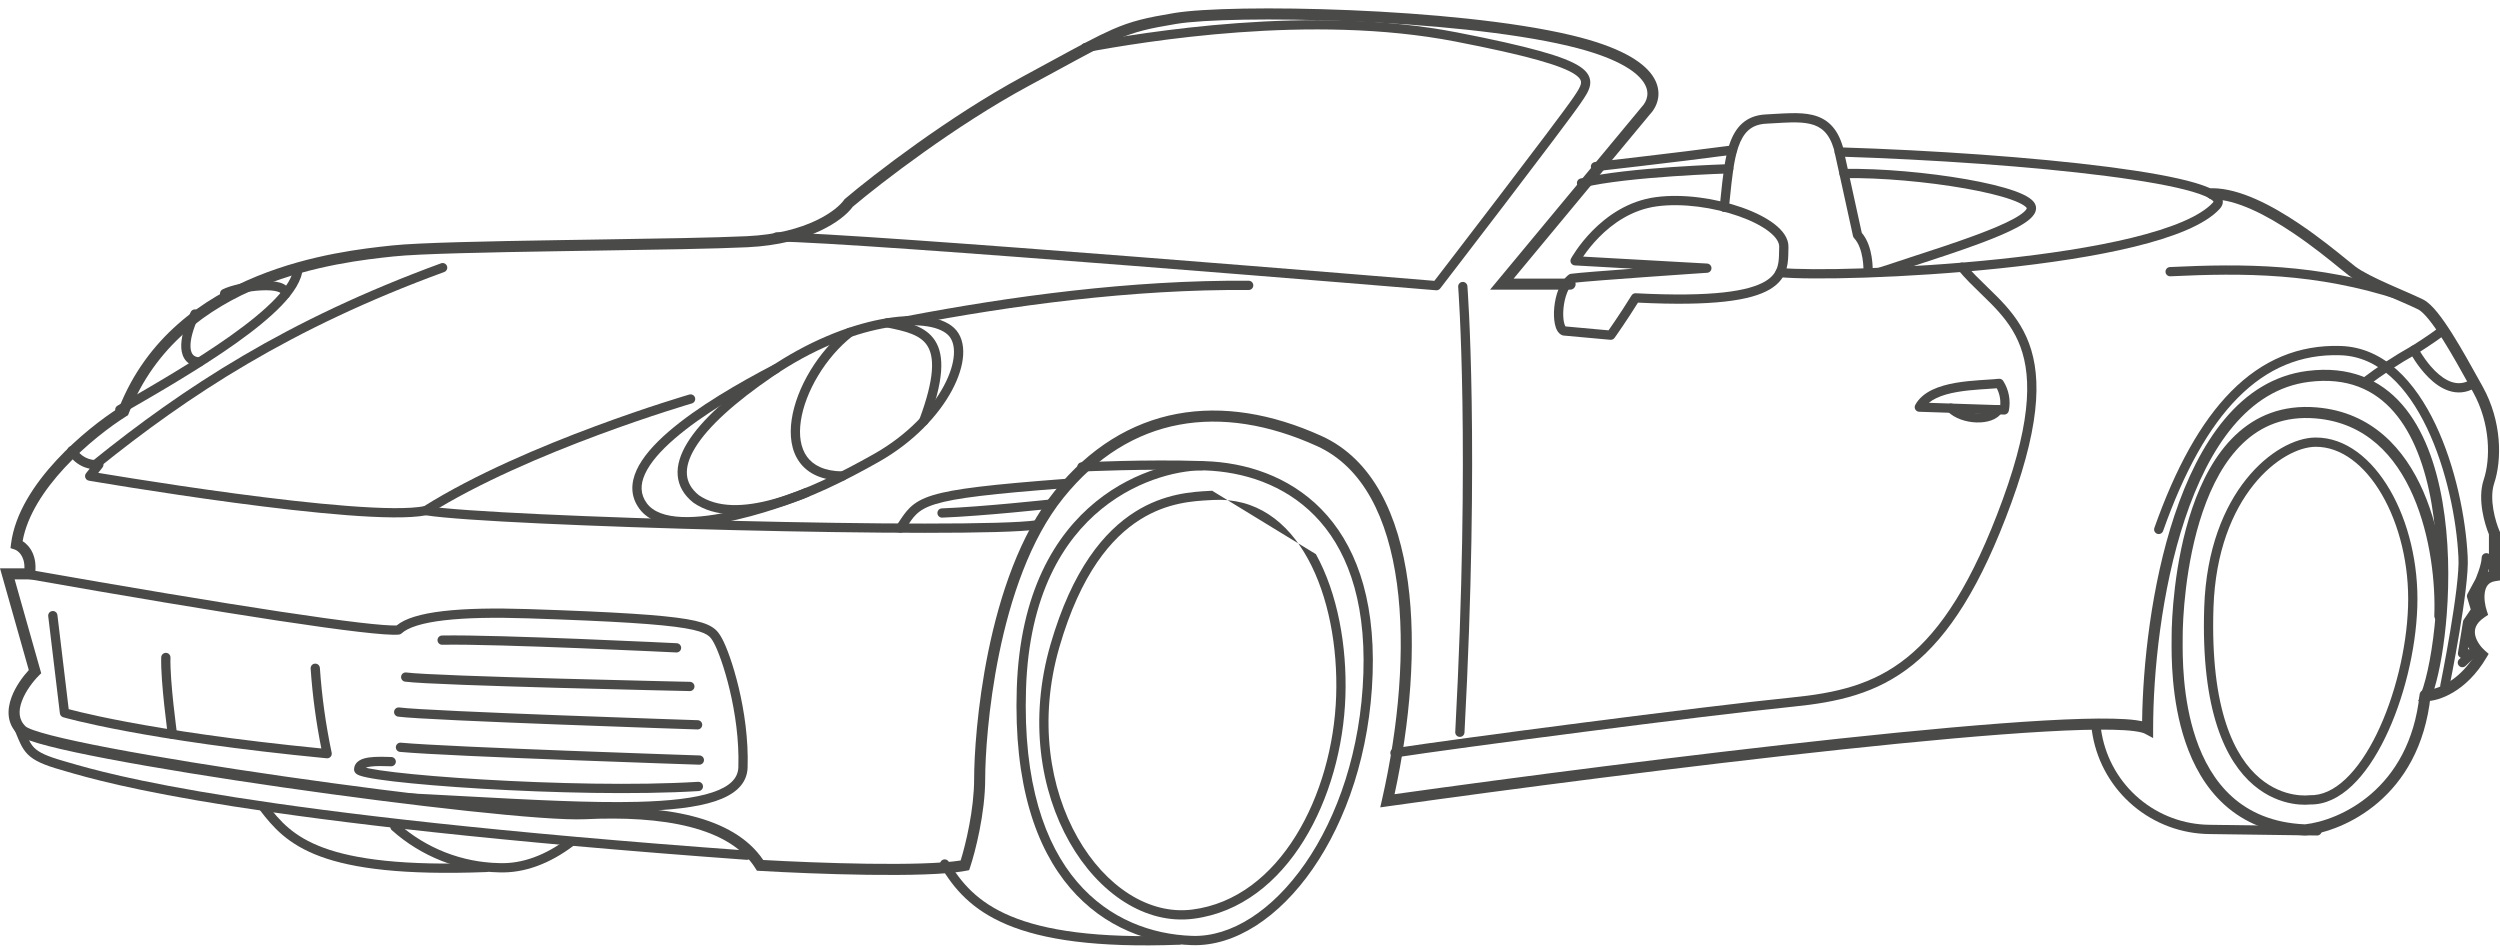 <svg width="187" height="71" viewBox="0 0 187 71" fill="none" xmlns="http://www.w3.org/2000/svg">
<path fill-rule="evenodd" clip-rule="evenodd" d="M130.056 16.17C128.199 15.517 125.853 15.175 123.934 15.434C122.053 15.688 120.601 16.736 119.61 17.743C119.115 18.244 118.741 18.73 118.49 19.09C118.465 19.126 118.441 19.161 118.419 19.194L127.691 19.713C127.874 19.723 128.017 19.874 128.018 20.057C128.019 20.24 127.878 20.392 127.695 20.405L127.672 20.059C127.695 20.405 127.695 20.405 127.695 20.405L127.315 20.43C127.072 20.447 126.723 20.47 126.3 20.499C125.455 20.557 124.315 20.636 123.133 20.721C120.865 20.883 118.466 21.064 117.694 21.155C117.511 21.317 117.35 21.568 117.222 21.887C117.08 22.24 116.989 22.65 116.95 23.047C116.911 23.446 116.925 23.815 116.981 24.087C117.009 24.223 117.045 24.321 117.079 24.382C117.088 24.397 117.095 24.409 117.101 24.417L120.319 24.709C120.332 24.69 120.346 24.67 120.361 24.649C120.461 24.506 120.604 24.299 120.776 24.046C121.12 23.539 121.579 22.846 122.039 22.099C122.105 21.991 122.225 21.928 122.352 21.935C125.244 22.084 127.364 22.044 128.918 21.873C130.476 21.701 131.439 21.399 132.035 21.046C132.614 20.703 132.855 20.307 132.968 19.897C133.064 19.547 133.07 19.19 133.076 18.794C133.078 18.688 133.08 18.579 133.084 18.466C133.094 18.144 132.867 17.746 132.311 17.314C131.769 16.893 130.984 16.496 130.056 16.17ZM120.487 25.072L120.769 25.273C120.697 25.373 120.578 25.428 120.456 25.417L116.953 25.099C116.923 25.096 116.893 25.09 116.864 25.079C116.676 25.009 116.553 24.86 116.474 24.72C116.394 24.576 116.339 24.404 116.303 24.227C116.229 23.87 116.216 23.428 116.26 22.98C116.305 22.529 116.408 22.054 116.579 21.629C116.748 21.208 116.995 20.808 117.345 20.546C117.393 20.511 117.448 20.488 117.507 20.48C118.093 20.402 120.091 20.247 122.151 20.097L117.796 19.853C117.677 19.846 117.571 19.779 117.513 19.676C117.455 19.572 117.454 19.446 117.511 19.342L117.815 19.507C117.511 19.342 117.511 19.342 117.511 19.342L117.511 19.341L117.512 19.34L117.513 19.337L117.519 19.327C117.524 19.319 117.53 19.306 117.539 19.291C117.557 19.26 117.583 19.215 117.617 19.159C117.686 19.046 117.788 18.887 117.922 18.694C118.189 18.31 118.589 17.792 119.116 17.256C120.168 16.189 121.753 15.029 123.841 14.747C125.891 14.471 128.348 14.835 130.286 15.516C131.255 15.857 132.115 16.284 132.736 16.767C133.343 17.238 133.797 17.824 133.776 18.489C133.773 18.576 133.772 18.668 133.77 18.763C133.764 19.168 133.758 19.637 133.636 20.08C133.476 20.662 133.124 21.206 132.388 21.642C131.669 22.068 130.595 22.384 128.994 22.561C127.427 22.734 125.329 22.775 122.52 22.637C122.09 23.328 121.67 23.962 121.349 24.435C121.175 24.691 121.031 24.9 120.929 25.046C120.878 25.118 120.839 25.175 120.811 25.213C120.798 25.233 120.787 25.247 120.78 25.258L120.772 25.269L120.769 25.273C120.769 25.273 120.769 25.273 120.487 25.072Z" fill="#4A4A49"/>
<path fill-rule="evenodd" clip-rule="evenodd" d="M132.792 9.213C132.574 9.226 132.348 9.239 132.114 9.251C131.522 9.281 131.1 9.46 130.782 9.742C130.457 10.031 130.212 10.451 130.022 11.009C129.691 11.982 129.558 13.27 129.402 14.776C129.376 15.026 129.35 15.281 129.322 15.542C129.301 15.732 129.13 15.87 128.94 15.849C128.75 15.829 128.612 15.658 128.633 15.468C128.66 15.215 128.686 14.964 128.711 14.717C128.866 13.221 129.008 11.84 129.366 10.786C129.578 10.163 129.875 9.621 130.322 9.224C130.774 8.823 131.353 8.596 132.079 8.559C132.298 8.548 132.517 8.535 132.732 8.522C133.15 8.498 133.556 8.474 133.936 8.466C134.516 8.453 135.071 8.477 135.576 8.598C136.088 8.721 136.553 8.946 136.945 9.336C137.335 9.724 137.632 10.255 137.841 10.96C137.844 10.967 137.846 10.975 137.847 10.983L137.509 11.058C137.847 10.983 137.847 10.983 137.847 10.983L138.018 11.753C138.122 12.226 138.266 12.875 138.421 13.58C138.721 14.942 139.066 16.512 139.261 17.415C139.709 17.938 139.905 18.644 139.996 19.19C140.044 19.482 140.065 19.744 140.073 19.933C140.077 20.027 140.078 20.104 140.078 20.158C140.078 20.185 140.078 20.207 140.078 20.222C140.078 20.229 140.078 20.235 140.078 20.239L140.077 20.245L140.077 20.247C140.077 20.247 140.077 20.247 139.731 20.236L140.077 20.247C140.071 20.439 139.911 20.588 139.72 20.582C139.529 20.576 139.379 20.416 139.385 20.225L139.385 20.224L139.385 20.222L139.385 20.21C139.385 20.199 139.386 20.182 139.386 20.159C139.385 20.114 139.384 20.047 139.381 19.963C139.373 19.795 139.355 19.562 139.312 19.303C139.224 18.772 139.041 18.191 138.689 17.814C138.646 17.769 138.616 17.712 138.603 17.651C138.413 16.767 138.055 15.138 137.744 13.729C137.589 13.025 137.446 12.376 137.341 11.903L137.174 11.145C136.988 10.527 136.742 10.111 136.457 9.827C136.172 9.544 135.828 9.371 135.414 9.272C134.995 9.171 134.509 9.146 133.95 9.158C133.583 9.166 133.2 9.189 132.792 9.213Z" fill="#4A4A49"/>
<path fill-rule="evenodd" clip-rule="evenodd" d="M137.232 11.356C137.238 11.165 137.398 11.015 137.589 11.021C144.595 11.238 152.112 11.765 157.654 12.479C160.421 12.835 162.714 13.24 164.207 13.681C164.943 13.899 165.531 14.137 165.879 14.412C166.053 14.549 166.215 14.733 166.257 14.972C166.303 15.231 166.194 15.455 166.033 15.625C165.472 16.236 164.594 16.763 163.517 17.224C162.432 17.687 161.115 18.095 159.65 18.454C156.719 19.171 153.16 19.699 149.603 20.072C142.497 20.818 135.337 20.953 133.12 20.732C132.929 20.713 132.79 20.544 132.809 20.353C132.828 20.163 132.998 20.024 133.188 20.043C135.334 20.256 142.439 20.127 149.531 19.383C153.073 19.011 156.597 18.488 159.485 17.781C160.929 17.427 162.207 17.03 163.245 16.587C164.288 16.141 165.061 15.66 165.524 15.155L165.528 15.15C165.558 15.119 165.57 15.099 165.574 15.089C165.568 15.076 165.543 15.03 165.45 14.956C165.215 14.77 164.74 14.561 164.011 14.345C162.573 13.921 160.327 13.521 157.566 13.166C152.052 12.456 144.559 11.93 137.568 11.713C137.376 11.707 137.226 11.548 137.232 11.356ZM165.576 15.082C165.576 15.082 165.576 15.083 165.575 15.087C165.575 15.083 165.575 15.082 165.576 15.082Z" fill="#4A4A49"/>
<path fill-rule="evenodd" clip-rule="evenodd" d="M129.929 11.178C129.954 11.368 129.82 11.542 129.631 11.567C127.267 11.88 124.704 12.19 122.733 12.421C121.747 12.537 120.909 12.634 120.318 12.701C120.022 12.735 119.788 12.762 119.627 12.78L119.381 12.807C119.381 12.807 119.38 12.807 119.342 12.463C119.304 12.119 119.304 12.119 119.304 12.119L119.55 12.091C119.71 12.073 119.944 12.047 120.239 12.013C120.83 11.946 121.667 11.849 122.652 11.733C124.622 11.502 127.181 11.192 129.54 10.88C129.73 10.855 129.904 10.989 129.929 11.178ZM118.998 12.502C118.977 12.312 119.114 12.14 119.304 12.119L119.342 12.463L119.381 12.807C119.191 12.829 119.019 12.692 118.998 12.502Z" fill="#4A4A49"/>
<path fill-rule="evenodd" clip-rule="evenodd" d="M129.296 12.282C129.487 12.277 129.646 12.428 129.652 12.619C129.657 12.81 129.507 12.969 129.316 12.975L129.306 12.629L129.296 12.282ZM125.126 13.188C122.806 13.347 120.082 13.611 118.383 14.025C118.197 14.07 118.009 13.957 117.964 13.771C117.919 13.585 118.033 13.397 118.219 13.352C119.983 12.922 122.762 12.655 125.078 12.496C126.241 12.416 127.295 12.363 128.058 12.329C128.44 12.313 128.749 12.301 128.963 12.293C129.07 12.29 129.153 12.287 129.209 12.285L129.274 12.283L129.296 12.282C129.296 12.282 129.296 12.282 129.306 12.629C129.316 12.975 129.316 12.975 129.316 12.975L129.294 12.976L129.231 12.977C129.175 12.979 129.093 12.982 128.987 12.986C128.775 12.993 128.468 13.005 128.088 13.021C127.329 13.055 126.282 13.108 125.126 13.188Z" fill="#4A4A49"/>
<path fill-rule="evenodd" clip-rule="evenodd" d="M146.98 14.093C144.182 13.6 140.69 13.28 137.943 13.325C137.752 13.329 137.594 13.176 137.591 12.985C137.588 12.793 137.74 12.636 137.932 12.633C140.73 12.587 144.266 12.911 147.1 13.411C148.516 13.661 149.771 13.958 150.676 14.28C151.126 14.44 151.509 14.613 151.784 14.8C152.036 14.972 152.309 15.232 152.297 15.591C152.287 15.9 152.085 16.158 151.866 16.357C151.637 16.566 151.32 16.773 150.951 16.975C150.21 17.381 149.19 17.805 148.049 18.229C146.513 18.799 144.723 19.382 143.043 19.929C142.227 20.194 141.438 20.451 140.717 20.694C140.536 20.755 140.339 20.657 140.278 20.476C140.217 20.295 140.315 20.098 140.496 20.037C141.231 19.79 142.029 19.53 142.848 19.263C144.52 18.719 146.285 18.145 147.808 17.579C148.942 17.158 149.923 16.748 150.618 16.367C150.967 16.176 151.229 16.001 151.4 15.845C151.567 15.692 151.599 15.602 151.604 15.573C151.6 15.565 151.574 15.496 151.394 15.373C151.19 15.234 150.872 15.085 150.444 14.932C149.591 14.629 148.38 14.341 146.98 14.093Z" fill="#4A4A49"/>
<path fill-rule="evenodd" clip-rule="evenodd" d="M179.478 22.439C173.23 20.395 167.827 20.408 162.343 20.667C162.152 20.676 161.989 20.529 161.98 20.338C161.971 20.147 162.119 19.984 162.31 19.975C167.817 19.715 173.323 19.696 179.694 21.781C179.876 21.84 179.975 22.036 179.915 22.218C179.856 22.399 179.66 22.499 179.478 22.439Z" fill="#4A4A49"/>
<path fill-rule="evenodd" clip-rule="evenodd" d="M182.893 24.569C183.012 24.719 182.987 24.937 182.838 25.056C182.467 25.351 181.941 25.709 181.515 25.988C181.329 26.11 181.16 26.219 181.029 26.303C181.078 26.385 181.139 26.481 181.209 26.588C181.431 26.922 181.747 27.349 182.129 27.73C182.513 28.113 182.946 28.43 183.398 28.576C183.835 28.717 184.302 28.703 184.801 28.404C184.965 28.306 185.178 28.359 185.276 28.523C185.375 28.688 185.321 28.9 185.157 28.999C184.474 29.408 183.798 29.433 183.185 29.235C182.587 29.043 182.063 28.643 181.639 28.221C181.213 27.796 180.868 27.328 180.631 26.97C180.512 26.79 180.42 26.636 180.356 26.527C180.324 26.472 180.3 26.428 180.283 26.397C180.274 26.382 180.268 26.37 180.263 26.361L180.258 26.351L180.257 26.349L180.256 26.347C180.256 26.347 180.256 26.347 180.563 26.187L180.256 26.347C180.172 26.186 180.226 25.988 180.38 25.892C180.38 25.892 180.38 25.892 180.38 25.892L180.395 25.883L180.438 25.856C180.476 25.833 180.531 25.798 180.599 25.755C180.735 25.669 180.923 25.548 181.134 25.41C181.559 25.131 182.062 24.787 182.406 24.514C182.556 24.395 182.774 24.419 182.893 24.569Z" fill="#4A4A49"/>
<path fill-rule="evenodd" clip-rule="evenodd" d="M109.389 21.088C109.58 21.073 109.747 21.216 109.762 21.407L109.416 21.434L109.071 21.46C109.056 21.27 109.199 21.103 109.389 21.088ZM109.416 21.434C109.071 21.46 109.071 21.46 109.071 21.46L109.071 21.468L109.073 21.494C109.075 21.517 109.077 21.551 109.081 21.596C109.087 21.688 109.096 21.825 109.108 22.007C109.131 22.372 109.162 22.918 109.197 23.64C109.265 25.085 109.345 27.236 109.389 30.057C109.477 35.701 109.423 44.028 108.852 54.756C108.842 54.947 108.989 55.11 109.18 55.12C109.371 55.13 109.534 54.984 109.544 54.793C110.116 44.048 110.17 35.705 110.082 30.047C110.038 27.217 109.958 25.059 109.889 23.607C109.854 22.881 109.823 22.332 109.799 21.964C109.788 21.78 109.778 21.641 109.772 21.548C109.769 21.501 109.766 21.466 109.764 21.443L109.762 21.416L109.762 21.407C109.762 21.407 109.762 21.407 109.416 21.434Z" fill="#4A4A49"/>
<path fill-rule="evenodd" clip-rule="evenodd" d="M146.53 19.72C146.678 19.599 146.896 19.62 147.018 19.767C147.509 20.364 148.051 20.888 148.611 21.429C148.875 21.684 149.143 21.943 149.411 22.216C150.236 23.052 151.03 23.982 151.58 25.214C152.686 27.689 152.762 31.273 150.46 37.587C148.16 43.894 145.764 47.56 143.073 49.727C140.374 51.899 137.419 52.529 134.096 52.861C127.501 53.52 108.776 55.976 104.396 56.657C104.207 56.686 104.03 56.557 104 56.368C103.971 56.179 104.1 56.002 104.289 55.972C108.681 55.29 127.418 52.832 134.027 52.172C137.307 51.844 140.098 51.232 142.638 49.187C145.187 47.135 147.527 43.606 149.809 37.349C152.088 31.099 151.944 27.728 150.948 25.497C150.447 24.376 149.72 23.515 148.918 22.702C148.675 22.455 148.42 22.209 148.163 21.961C147.589 21.405 147 20.835 146.483 20.208C146.361 20.06 146.382 19.842 146.53 19.72Z" fill="#4A4A49"/>
<path fill-rule="evenodd" clip-rule="evenodd" d="M149.509 28.332C149.64 28.318 149.768 28.379 149.839 28.49C150.263 29.155 150.414 29.959 150.259 30.732C150.226 30.898 150.077 31.016 149.908 31.01L143.554 30.8C143.434 30.796 143.325 30.731 143.265 30.627C143.205 30.522 143.203 30.395 143.261 30.289C143.539 29.774 144.001 29.415 144.526 29.16C145.05 28.907 145.659 28.747 146.269 28.64C146.879 28.533 147.505 28.477 148.069 28.437C148.256 28.424 148.434 28.413 148.602 28.402C148.95 28.379 149.255 28.36 149.509 28.332ZM144.278 30.131L149.619 30.307C149.652 29.87 149.562 29.432 149.359 29.043C149.138 29.062 148.889 29.078 148.626 29.095C148.461 29.105 148.29 29.116 148.118 29.128C147.561 29.168 146.963 29.222 146.388 29.323C145.811 29.424 145.272 29.569 144.828 29.784C144.617 29.886 144.433 30.001 144.278 30.131Z" fill="#4A4A49"/>
<path fill-rule="evenodd" clip-rule="evenodd" d="M145.688 30.284C145.824 30.15 146.044 30.152 146.178 30.288C146.54 30.657 147.2 30.885 147.855 30.907C148.177 30.917 148.474 30.876 148.708 30.794C148.945 30.709 149.087 30.594 149.154 30.476C149.248 30.31 149.46 30.252 149.626 30.346C149.793 30.44 149.851 30.652 149.757 30.818C149.579 31.131 149.27 31.33 148.939 31.447C148.606 31.565 148.22 31.611 147.833 31.599C147.071 31.574 146.213 31.313 145.683 30.774C145.549 30.637 145.551 30.418 145.688 30.284Z" fill="#4A4A49"/>
<path fill-rule="evenodd" clip-rule="evenodd" d="M167.4 29.747C165.21 31.953 163.364 35.293 161.8 39.717C161.736 39.897 161.538 39.992 161.358 39.928C161.178 39.864 161.083 39.666 161.147 39.486C162.727 35.016 164.616 31.568 166.908 29.259C169.211 26.939 171.917 25.775 175.09 25.879C178.359 25.987 180.664 28.576 182.168 31.729C183.679 34.898 184.443 38.752 184.583 41.644C184.621 42.231 184.55 43.137 184.43 44.141C184.308 45.156 184.133 46.297 183.953 47.365C183.773 48.435 183.589 49.434 183.45 50.167C183.38 50.533 183.322 50.832 183.28 51.04C183.26 51.144 183.244 51.225 183.233 51.281L183.22 51.344L183.216 51.365L183.216 51.365C183.216 51.365 183.216 51.365 182.876 51.297L183.216 51.365C183.178 51.553 182.995 51.674 182.807 51.636C182.62 51.598 182.499 51.415 182.537 51.228L182.583 51.237C182.537 51.228 182.537 51.228 182.537 51.228L182.537 51.227L182.537 51.226L182.541 51.207L182.553 51.145C182.564 51.09 182.58 51.009 182.601 50.906C182.642 50.699 182.7 50.401 182.769 50.037C182.908 49.308 183.091 48.313 183.27 47.251C183.449 46.187 183.622 45.058 183.742 44.059C183.863 43.052 183.926 42.203 183.891 41.686L183.891 41.68C183.755 38.861 183.007 35.098 181.543 32.028C180.07 28.94 177.934 26.666 175.067 26.572C172.104 26.474 169.58 27.551 167.4 29.747Z" fill="#4A4A49"/>
<path fill-rule="evenodd" clip-rule="evenodd" d="M185.987 41.375C186.178 41.38 186.328 41.54 186.323 41.731C186.311 42.118 186.172 42.596 186.05 42.951C185.987 43.134 185.925 43.295 185.878 43.41C185.855 43.468 185.836 43.515 185.822 43.547C185.815 43.564 185.81 43.576 185.806 43.585L185.801 43.595L185.8 43.598L185.799 43.599C185.799 43.599 185.799 43.6 185.482 43.46L185.799 43.599C185.796 43.608 185.792 43.616 185.787 43.624L185.245 44.63L185.521 45.546C185.552 45.647 185.535 45.755 185.476 45.842L184.907 46.675L184.601 48.559L184.888 48.58C185.026 48.59 185.144 48.679 185.19 48.809C185.237 48.939 185.202 49.084 185.101 49.178L184.422 49.816C184.283 49.946 184.063 49.94 183.933 49.8C183.802 49.661 183.808 49.441 183.948 49.31L184.067 49.199C184.013 49.176 183.964 49.14 183.927 49.093C183.867 49.017 183.841 48.919 183.857 48.823L184.235 46.488C184.243 46.438 184.262 46.39 184.291 46.348L184.81 45.587L184.541 44.692C184.514 44.603 184.524 44.508 184.567 44.427L185.17 43.309C185.174 43.301 185.178 43.291 185.184 43.278C185.196 43.248 185.214 43.206 185.235 43.152C185.279 43.044 185.336 42.895 185.395 42.725C185.515 42.375 185.622 41.984 185.63 41.711C185.636 41.52 185.795 41.369 185.987 41.375Z" fill="#4A4A49"/>
<path fill-rule="evenodd" clip-rule="evenodd" d="M180.865 26.018C180.959 26.185 180.899 26.396 180.732 26.489C179.456 27.204 178.232 28.009 177.069 28.897C176.917 29.013 176.7 28.984 176.584 28.832C176.467 28.68 176.497 28.462 176.649 28.346C177.837 27.438 179.089 26.615 180.394 25.885C180.561 25.791 180.772 25.851 180.865 26.018Z" fill="#4A4A49"/>
<path fill-rule="evenodd" clip-rule="evenodd" d="M81.129 3.221C85.471 2.44 98.028 0.293 108.999 2.427C111.727 2.957 113.739 3.411 115.202 3.82C116.657 4.227 117.602 4.598 118.174 4.977C118.463 5.169 118.678 5.377 118.81 5.613C118.945 5.858 118.977 6.11 118.938 6.356C118.9 6.593 118.799 6.817 118.683 7.023C118.575 7.214 118.442 7.412 118.31 7.606L118.279 7.653C117.695 8.519 115.05 12.008 112.564 15.265C111.318 16.897 110.108 18.476 109.21 19.646C108.761 20.231 108.39 20.715 108.131 21.051C108.001 21.22 107.9 21.352 107.831 21.442L107.727 21.577L107.726 21.578C107.726 21.578 107.725 21.579 107.451 21.368C107.422 21.713 107.421 21.713 107.421 21.713L106.932 21.672C106.611 21.646 106.141 21.607 105.54 21.557C104.338 21.458 102.615 21.316 100.529 21.146C96.356 20.806 90.732 20.353 84.927 19.899C73.305 18.989 60.985 18.08 58.094 18.071C57.903 18.07 57.748 17.914 57.749 17.723C57.749 17.532 57.905 17.377 58.096 17.378C61.021 17.388 73.379 18.3 84.981 19.208C90.787 19.662 96.412 20.116 100.585 20.456C102.671 20.626 104.395 20.768 105.597 20.867C106.198 20.916 106.668 20.955 106.989 20.982L107.291 21.007C107.36 20.918 107.458 20.79 107.582 20.629C107.84 20.292 108.212 19.809 108.661 19.224C109.559 18.054 110.768 16.476 112.013 14.845C114.509 11.575 117.135 8.11 117.705 7.265L117.732 7.225C117.868 7.024 117.986 6.849 118.079 6.683C118.179 6.506 118.235 6.366 118.254 6.248C118.271 6.14 118.258 6.047 118.204 5.949C118.145 5.843 118.025 5.71 117.791 5.555C117.316 5.24 116.462 4.891 115.016 4.487C113.579 4.085 111.588 3.636 108.867 3.107C98.038 1.001 85.598 3.121 81.251 3.903C81.063 3.936 80.883 3.811 80.849 3.623C80.815 3.435 80.94 3.255 81.129 3.221ZM107.451 21.368L107.421 21.713C107.539 21.723 107.654 21.672 107.726 21.578L107.451 21.368Z" fill="#4A4A49"/>
<path fill-rule="evenodd" clip-rule="evenodd" d="M22.312 19.716C22.503 19.727 22.649 19.89 22.638 20.081C22.589 20.967 21.97 21.902 21.097 22.817C20.21 23.747 19.001 24.718 17.652 25.676C15.016 27.549 11.8 29.406 9.311 30.844C9.252 30.878 9.194 30.911 9.137 30.944C8.971 31.04 8.759 30.983 8.663 30.818C8.568 30.652 8.624 30.44 8.79 30.344C8.844 30.313 8.899 30.282 8.953 30.25C11.45 28.808 14.642 26.965 17.251 25.111C18.585 24.163 19.753 23.222 20.596 22.339C21.452 21.441 21.912 20.663 21.947 20.042C21.957 19.851 22.121 19.705 22.312 19.716Z" fill="#4A4A49"/>
<path fill-rule="evenodd" clip-rule="evenodd" d="M66.002 24.567C63.624 25.026 60.722 26.171 57.84 28.135C54.933 30.117 52.948 31.936 52.002 33.484C51.531 34.255 51.336 34.928 51.382 35.503C51.426 36.062 51.701 36.577 52.274 37.041C53.645 37.98 55.596 37.972 57.916 37.319C60.229 36.667 62.82 35.399 65.383 33.951C67.9 32.529 69.671 30.606 70.602 28.862C71.068 27.99 71.316 27.177 71.353 26.506C71.391 25.834 71.219 25.34 70.892 25.035C70.544 24.71 69.939 24.468 69.086 24.374C68.241 24.281 67.192 24.337 66.002 24.567ZM69.162 23.686C70.085 23.788 70.862 24.058 71.366 24.529C71.891 25.02 72.09 25.745 72.045 26.545C72 27.345 71.711 28.256 71.213 29.189C70.215 31.057 68.347 33.072 65.724 34.554C63.148 36.01 60.498 37.311 58.104 37.985C55.723 38.656 53.505 38.731 51.87 37.604C51.863 37.599 51.857 37.594 51.85 37.589C51.148 37.026 50.753 36.342 50.691 35.557C50.63 34.785 50.896 33.965 51.411 33.123C52.436 31.445 54.523 29.558 57.45 27.562C60.404 25.549 63.392 24.365 65.871 23.887C67.11 23.648 68.231 23.583 69.162 23.686Z" fill="#4A4A49"/>
<path fill-rule="evenodd" clip-rule="evenodd" d="M58.37 27.41C58.458 27.58 58.392 27.789 58.222 27.877C55.564 29.255 52.527 31.022 50.447 32.825C49.403 33.728 48.629 34.617 48.25 35.445C47.88 36.253 47.894 36.978 48.38 37.641C48.862 38.298 49.777 38.619 50.999 38.671C52.207 38.722 53.628 38.507 54.999 38.188C56.366 37.869 57.664 37.453 58.623 37.116C59.102 36.948 59.494 36.799 59.767 36.693C59.903 36.64 60.009 36.598 60.081 36.569C60.117 36.554 60.145 36.543 60.163 36.535L60.183 36.527L60.188 36.525L60.189 36.525L60.189 36.524C60.366 36.45 60.569 36.534 60.643 36.71C60.717 36.887 60.633 37.09 60.457 37.163L60.323 36.844C60.457 37.163 60.457 37.163 60.457 37.164L60.456 37.164L60.455 37.164L60.449 37.167L60.426 37.176C60.407 37.184 60.378 37.196 60.341 37.211C60.267 37.241 60.157 37.285 60.018 37.339C59.74 37.447 59.34 37.598 58.853 37.77C57.88 38.112 56.556 38.537 55.156 38.862C53.76 39.187 52.269 39.418 50.969 39.363C49.683 39.308 48.494 38.967 47.822 38.051C47.154 37.141 47.171 36.139 47.62 35.157C48.061 34.194 48.923 33.228 49.993 32.301C52.139 30.442 55.236 28.645 57.903 27.262C58.073 27.174 58.282 27.24 58.37 27.41Z" fill="#4A4A49"/>
<path fill-rule="evenodd" clip-rule="evenodd" d="M5.201 33.415C5.366 33.318 5.578 33.374 5.674 33.539C5.844 33.83 6.093 34.066 6.392 34.22C6.691 34.374 7.028 34.438 7.363 34.407C7.501 34.394 7.634 34.465 7.7 34.587C7.766 34.709 7.753 34.859 7.666 34.968L7.346 35.369C7.439 35.385 7.542 35.402 7.655 35.421C8.224 35.515 9.043 35.649 10.039 35.807C12.033 36.123 14.738 36.534 17.588 36.915C20.439 37.296 23.43 37.648 25.995 37.844C28.577 38.043 30.68 38.08 31.785 37.854C31.826 37.846 31.869 37.845 31.91 37.852C33.141 38.055 36.309 38.269 40.471 38.464C44.623 38.658 49.738 38.833 54.845 38.958C59.951 39.084 65.047 39.162 69.16 39.163C73.288 39.164 76.391 39.089 77.539 38.914C77.728 38.885 77.904 39.015 77.933 39.204C77.962 39.393 77.832 39.57 77.643 39.599C76.431 39.783 73.266 39.857 69.16 39.856C65.04 39.855 59.938 39.777 54.828 39.651C49.717 39.525 44.597 39.351 40.439 39.156C36.358 38.965 33.18 38.753 31.86 38.546C30.634 38.779 28.466 38.729 25.942 38.535C23.358 38.337 20.352 37.984 17.496 37.602C14.639 37.219 11.928 36.808 9.931 36.492C8.933 36.333 8.112 36.199 7.542 36.104C7.257 36.057 7.034 36.02 6.882 35.994C6.806 35.981 6.748 35.971 6.709 35.965L6.65 35.954C6.65 35.954 6.65 35.954 6.708 35.613L6.65 35.954C6.529 35.934 6.428 35.851 6.385 35.736C6.341 35.622 6.361 35.493 6.438 35.397L6.708 35.058C6.489 35.014 6.276 34.939 6.075 34.836C5.659 34.622 5.312 34.293 5.076 33.888C4.98 33.723 5.035 33.511 5.201 33.415Z" fill="#4A4A49"/>
<path fill-rule="evenodd" clip-rule="evenodd" d="M80.119 36.133C80.134 36.324 79.991 36.49 79.8 36.505C74.183 36.932 71.467 37.248 69.98 37.704C69.252 37.927 68.846 38.176 68.541 38.471C68.273 38.731 68.074 39.033 67.805 39.441C67.753 39.52 67.699 39.602 67.641 39.689C67.535 39.848 67.32 39.891 67.16 39.785C67.001 39.678 66.959 39.463 67.065 39.304C67.116 39.227 67.167 39.15 67.216 39.075C67.484 38.667 67.732 38.292 68.059 37.974C68.461 37.584 68.973 37.288 69.777 37.041C71.354 36.558 74.159 36.239 79.748 35.814C79.938 35.8 80.105 35.942 80.119 36.133Z" fill="#4A4A49"/>
<path fill-rule="evenodd" clip-rule="evenodd" d="M78.932 37.668C78.952 37.858 78.815 38.029 78.625 38.05L78.587 37.705L78.55 37.361C78.74 37.34 78.911 37.477 78.932 37.668ZM75.711 38.34C74.063 38.492 72.025 38.66 70.477 38.719C70.286 38.727 70.125 38.578 70.118 38.386C70.11 38.195 70.259 38.034 70.451 38.027C71.978 37.968 74.001 37.802 75.647 37.65C76.469 37.574 77.195 37.501 77.715 37.448C77.975 37.422 78.184 37.4 78.328 37.384C78.4 37.377 78.455 37.371 78.493 37.367L78.55 37.361C78.55 37.361 78.55 37.361 78.587 37.705C78.625 38.05 78.625 38.049 78.625 38.05L78.567 38.056C78.529 38.06 78.473 38.066 78.401 38.073C78.256 38.089 78.047 38.111 77.786 38.137C77.263 38.191 76.535 38.263 75.711 38.34Z" fill="#4A4A49"/>
<path fill-rule="evenodd" clip-rule="evenodd" d="M33.435 19.901C33.501 20.081 33.409 20.28 33.229 20.346C21.725 24.559 14.126 29.553 7.34 35.03C7.191 35.15 6.973 35.127 6.853 34.978C6.733 34.829 6.756 34.611 6.905 34.491C13.738 28.976 21.402 23.939 32.991 19.695C33.17 19.63 33.369 19.722 33.435 19.901Z" fill="#4A4A49"/>
<path fill-rule="evenodd" clip-rule="evenodd" d="M51.559 29.512C51.742 29.458 51.935 29.564 51.988 29.747C52.042 29.931 51.936 30.123 51.753 30.177L51.656 29.844L51.559 29.512ZM44.732 32.543C40.74 34.028 35.817 36.104 32.038 38.482C31.877 38.584 31.663 38.535 31.561 38.373C31.459 38.211 31.508 37.997 31.669 37.895C35.509 35.479 40.486 33.383 44.491 31.894C46.496 31.148 48.261 30.553 49.526 30.144C50.159 29.94 50.666 29.782 51.016 29.675C51.191 29.622 51.326 29.581 51.418 29.553C51.464 29.54 51.499 29.529 51.523 29.522L51.549 29.515L51.558 29.512L51.559 29.512C51.559 29.512 51.559 29.512 51.656 29.844C51.753 30.177 51.753 30.177 51.753 30.177L51.744 30.179L51.718 30.187C51.696 30.194 51.661 30.204 51.616 30.217C51.526 30.244 51.392 30.285 51.219 30.337C50.872 30.443 50.368 30.6 49.739 30.803C48.482 31.21 46.726 31.802 44.732 32.543Z" fill="#4A4A49"/>
<path fill-rule="evenodd" clip-rule="evenodd" d="M93.399 21.692C84.658 21.623 75.646 22.858 67.929 24.333C67.741 24.369 67.56 24.245 67.524 24.058C67.488 23.87 67.611 23.688 67.799 23.652C75.539 22.173 84.601 20.93 93.404 20.999C93.596 21.001 93.749 21.157 93.748 21.348C93.746 21.54 93.59 21.693 93.399 21.692Z" fill="#4A4A49"/>
<path fill-rule="evenodd" clip-rule="evenodd" d="M1.52 42.853C1.553 42.665 1.733 42.539 1.921 42.572C9.555 43.921 16.098 45.013 20.951 45.748C23.378 46.116 25.38 46.393 26.884 46.569C28.282 46.732 29.216 46.803 29.666 46.785C29.998 46.511 30.451 46.299 30.989 46.132C31.584 45.946 32.311 45.808 33.149 45.711C34.825 45.515 36.984 45.476 39.511 45.559L39.511 45.559C46.08 45.776 49.498 45.998 51.353 46.309C52.279 46.465 52.856 46.649 53.247 46.892C53.658 47.147 53.837 47.451 53.998 47.741C54.331 48.34 54.843 49.71 55.256 51.438C55.67 53.173 55.99 55.299 55.921 57.416C55.88 58.676 54.92 59.456 53.508 59.927C52.09 60.399 50.092 60.61 47.697 60.67C44.133 60.76 39.604 60.515 34.637 60.247C32.921 60.154 31.152 60.058 29.353 59.973C29.162 59.964 29.015 59.801 29.024 59.61C29.033 59.419 29.195 59.272 29.386 59.281C31.201 59.367 32.98 59.463 34.701 59.556C39.658 59.824 44.145 60.066 47.679 59.978C50.063 59.918 51.974 59.708 53.289 59.27C54.609 58.83 55.202 58.21 55.229 57.394C55.295 55.356 54.986 53.294 54.582 51.599C54.176 49.897 53.681 48.597 53.393 48.078C53.244 47.809 53.136 47.638 52.882 47.48C52.608 47.31 52.14 47.144 51.238 46.992C49.438 46.69 46.069 46.469 39.488 46.252C36.975 46.169 34.856 46.209 33.229 46.399C32.416 46.494 31.735 46.625 31.194 46.793C30.649 46.963 30.272 47.162 30.042 47.376C29.986 47.429 29.914 47.461 29.838 47.468C29.354 47.513 28.302 47.432 26.804 47.257C25.289 47.08 23.278 46.801 20.847 46.433C15.986 45.697 9.437 44.603 1.801 43.255C1.613 43.221 1.487 43.042 1.52 42.853Z" fill="#4A4A49"/>
<path fill-rule="evenodd" clip-rule="evenodd" d="M30.004 50.599C30.029 50.41 30.203 50.276 30.393 50.302C30.919 50.372 32.5 50.452 34.603 50.532C36.697 50.611 39.283 50.69 41.803 50.759C44.323 50.828 46.774 50.889 48.595 50.931C49.506 50.953 50.259 50.97 50.785 50.982C51.048 50.988 51.254 50.992 51.394 50.995L51.608 51C51.608 51 51.608 51 51.601 51.346C51.593 51.693 51.593 51.693 51.593 51.693L51.379 51.688C51.238 51.685 51.032 51.68 50.769 51.674C50.244 51.663 49.49 51.645 48.579 51.624C46.757 51.581 44.305 51.521 41.784 51.452C39.264 51.382 36.674 51.304 34.577 51.224C32.491 51.145 30.868 51.064 30.301 50.988C30.111 50.963 29.978 50.789 30.004 50.599ZM51.947 51.353C51.943 51.545 51.784 51.697 51.593 51.693L51.601 51.346L51.608 51C51.799 51.004 51.951 51.162 51.947 51.353Z" fill="#4A4A49"/>
<path fill-rule="evenodd" clip-rule="evenodd" d="M29.479 53.216C29.504 53.026 29.678 52.893 29.868 52.918C30.94 53.06 36.504 53.299 41.834 53.502C44.492 53.603 47.081 53.695 49.006 53.762C49.969 53.795 50.765 53.823 51.321 53.841C51.599 53.851 51.816 53.858 51.965 53.863L52.191 53.87C52.191 53.87 52.192 53.87 52.18 54.217C52.169 54.563 52.169 54.563 52.169 54.563L51.941 54.555C51.793 54.55 51.575 54.543 51.297 54.534C50.742 54.515 49.945 54.488 48.982 54.455C47.057 54.388 44.467 54.295 41.808 54.194C36.506 53.992 30.891 53.753 29.777 53.605C29.587 53.58 29.454 53.406 29.479 53.216ZM52.526 54.228C52.52 54.419 52.36 54.569 52.169 54.563L52.18 54.217L52.191 53.87C52.383 53.877 52.533 54.037 52.526 54.228Z" fill="#4A4A49"/>
<path fill-rule="evenodd" clip-rule="evenodd" d="M29.61 55.866C29.627 55.675 29.796 55.535 29.986 55.553C31.835 55.723 37.412 55.961 42.542 56.157C45.104 56.255 47.549 56.343 49.354 56.405C50.257 56.437 50.999 56.462 51.516 56.48C51.774 56.488 51.976 56.495 52.114 56.5L52.324 56.507C52.324 56.507 52.324 56.507 52.312 56.85L52.324 56.507C52.515 56.513 52.665 56.673 52.658 56.864C52.652 57.055 52.492 57.205 52.301 57.199L52.312 56.853C52.301 57.199 52.301 57.199 52.301 57.199L52.091 57.192C51.953 57.187 51.751 57.181 51.493 57.172C50.976 57.154 50.233 57.129 49.33 57.098C47.525 57.035 45.078 56.948 42.516 56.85C37.397 56.654 31.795 56.415 29.923 56.243C29.732 56.225 29.592 56.056 29.61 55.866Z" fill="#4A4A49"/>
<path fill-rule="evenodd" clip-rule="evenodd" d="M3.91 45.706C4.099 45.683 4.272 45.818 4.295 46.008L5.139 53.045C5.156 53.05 5.173 53.054 5.191 53.059C5.376 53.108 5.656 53.18 6.036 53.271C6.795 53.453 7.954 53.709 9.543 54.007C12.65 54.59 17.401 55.332 24.036 55.985C23.641 54.013 23.373 52.017 23.236 50.009C23.223 49.818 23.367 49.653 23.558 49.64C23.749 49.627 23.914 49.771 23.927 49.962C24.073 52.094 24.368 54.213 24.809 56.304C24.832 56.412 24.802 56.524 24.729 56.606C24.655 56.689 24.547 56.731 24.437 56.72C17.538 56.054 12.616 55.288 9.416 54.688C7.816 54.388 6.646 54.129 5.875 53.945C5.489 53.853 5.203 53.779 5.013 53.729C4.918 53.703 4.847 53.684 4.799 53.67C4.775 53.664 4.757 53.659 4.745 53.655L4.731 53.651L4.727 53.65L4.726 53.65L4.725 53.65C4.725 53.65 4.725 53.65 4.823 53.317L4.725 53.65C4.592 53.61 4.496 53.496 4.479 53.358L3.607 46.091C3.584 45.901 3.72 45.728 3.91 45.706Z" fill="#4A4A49"/>
<path fill-rule="evenodd" clip-rule="evenodd" d="M12.417 48.833C12.608 48.839 12.758 48.999 12.752 49.191C12.724 50.039 12.844 51.455 12.975 52.677C13.04 53.284 13.107 53.837 13.158 54.238C13.183 54.439 13.204 54.601 13.219 54.713C13.227 54.769 13.233 54.813 13.237 54.842L13.243 54.887L12.9 54.934C12.556 54.982 12.556 54.981 12.556 54.981L12.55 54.935C12.546 54.905 12.54 54.861 12.533 54.804C12.518 54.691 12.496 54.527 12.471 54.325C12.42 53.921 12.352 53.364 12.286 52.751C12.156 51.534 12.03 50.072 12.059 49.168C12.066 48.977 12.226 48.827 12.417 48.833ZM12.947 55.277C12.758 55.303 12.583 55.171 12.556 54.981L12.9 54.934L13.243 54.887C13.269 55.076 13.136 55.251 12.947 55.277Z" fill="#4A4A49"/>
<path fill-rule="evenodd" clip-rule="evenodd" d="M29.258 56.625L29.274 56.625C29.465 56.631 29.615 56.791 29.609 56.983C29.602 57.174 29.442 57.324 29.251 57.318C28.689 57.299 28.121 57.282 27.69 57.344C27.549 57.365 27.439 57.392 27.356 57.422C27.427 57.44 27.511 57.459 27.607 57.479C28.051 57.57 28.706 57.667 29.533 57.764C31.184 57.958 33.488 58.151 36.084 58.304C41.279 58.613 47.621 58.766 52.217 58.48C52.408 58.469 52.572 58.614 52.584 58.805C52.596 58.996 52.451 59.16 52.26 59.172C47.623 59.46 41.249 59.305 36.043 58.996C33.439 58.842 31.121 58.648 29.452 58.452C28.62 58.354 27.941 58.255 27.468 58.157C27.233 58.109 27.035 58.059 26.89 58.005C26.819 57.978 26.741 57.944 26.675 57.897C26.627 57.863 26.477 57.747 26.484 57.539C26.495 57.235 26.664 57.018 26.883 56.883C27.086 56.758 27.341 56.695 27.591 56.659C28.09 56.587 28.719 56.607 29.258 56.625Z" fill="#4A4A49"/>
<path fill-rule="evenodd" clip-rule="evenodd" d="M43.388 48.486C39.523 48.332 35.151 48.188 33.078 48.228C32.886 48.232 32.728 48.08 32.725 47.889C32.721 47.697 32.873 47.539 33.065 47.536C35.162 47.495 39.557 47.64 43.415 47.794C45.347 47.871 47.148 47.951 48.467 48.011C49.126 48.042 49.664 48.067 50.038 48.085C50.225 48.094 50.371 48.101 50.47 48.105L50.621 48.113C50.621 48.113 50.621 48.113 50.604 48.459C50.587 48.805 50.587 48.805 50.587 48.805L50.436 48.797C50.337 48.793 50.192 48.786 50.005 48.777C49.632 48.759 49.094 48.734 48.435 48.703C47.118 48.643 45.318 48.564 43.388 48.486ZM50.95 48.476C50.941 48.667 50.778 48.814 50.587 48.805L50.604 48.459L50.621 48.113C50.812 48.122 50.959 48.285 50.95 48.476Z" fill="#4A4A49"/>
<path fill-rule="evenodd" clip-rule="evenodd" d="M63.828 24.651C63.946 24.802 63.919 25.02 63.769 25.137C61.751 26.718 60.224 29.311 59.903 31.485C59.742 32.571 59.888 33.502 60.361 34.158C60.825 34.8 61.655 35.246 63.023 35.261C63.215 35.263 63.368 35.42 63.366 35.611C63.364 35.803 63.207 35.956 63.016 35.954C61.495 35.937 60.427 35.432 59.8 34.563C59.182 33.708 59.042 32.569 59.217 31.384C59.567 29.018 61.197 26.272 63.341 24.592C63.492 24.474 63.71 24.5 63.828 24.651Z" fill="#4A4A49"/>
<path fill-rule="evenodd" clip-rule="evenodd" d="M66.037 24.078C66.075 23.89 66.258 23.769 66.445 23.808C67.133 23.948 67.828 24.09 68.429 24.327C69.037 24.567 69.582 24.915 69.947 25.488C70.312 26.06 70.469 26.811 70.392 27.799C70.317 28.785 70.008 30.031 69.417 31.621C69.35 31.8 69.15 31.892 68.971 31.825C68.792 31.758 68.701 31.559 68.767 31.38C69.348 29.819 69.633 28.641 69.702 27.746C69.77 26.854 69.623 26.267 69.363 25.86C69.104 25.453 68.704 25.18 68.175 24.972C67.641 24.761 67.008 24.63 66.306 24.486C66.119 24.448 65.998 24.265 66.037 24.078Z" fill="#4A4A49"/>
<path fill-rule="evenodd" clip-rule="evenodd" d="M21.469 21.424C21.629 21.579 21.717 21.788 21.693 22.03C21.675 22.221 21.505 22.36 21.315 22.341C21.124 22.323 20.985 22.153 21.004 21.963C21.006 21.944 21.005 21.939 20.986 21.921C20.955 21.89 20.882 21.845 20.741 21.804C20.461 21.723 20.038 21.696 19.546 21.721C18.558 21.77 17.451 22.017 16.959 22.267C16.789 22.354 16.58 22.286 16.494 22.115C16.407 21.945 16.475 21.736 16.645 21.649C17.26 21.336 18.478 21.08 19.512 21.029C20.03 21.003 20.543 21.026 20.933 21.138C21.127 21.194 21.323 21.281 21.469 21.424Z" fill="#4A4A49"/>
<path fill-rule="evenodd" clip-rule="evenodd" d="M14.725 23.177C14.898 23.258 14.972 23.464 14.891 23.637C14.421 24.637 14.215 25.452 14.252 25.997C14.271 26.265 14.345 26.436 14.442 26.541C14.534 26.641 14.682 26.719 14.935 26.732C15.126 26.742 15.273 26.905 15.263 27.096C15.253 27.287 15.09 27.434 14.899 27.424C14.508 27.404 14.174 27.272 13.932 27.01C13.696 26.754 13.586 26.413 13.561 26.045C13.512 25.321 13.779 24.375 14.264 23.343C14.345 23.169 14.552 23.095 14.725 23.177Z" fill="#4A4A49"/>
<path fill-rule="evenodd" clip-rule="evenodd" d="M97.825 41.786C96.286 38.994 93.934 37.212 90.711 37.399L90.71 37.399C90.644 37.403 90.576 37.407 90.504 37.411C89.272 37.477 87.323 37.581 85.285 38.862C83.135 40.212 80.837 42.905 79.246 48.39C77.663 53.844 78.523 58.987 80.601 62.649C82.687 66.325 85.954 68.447 89.178 68.036C92.46 67.617 95.086 65.487 96.932 62.509C98.778 59.53 99.823 55.732 99.945 52.058C100.066 48.374 99.369 44.588 97.825 41.786ZM98.431 41.452C100.052 44.392 100.761 48.311 100.637 52.081C100.512 55.859 99.439 59.779 97.521 62.874C95.602 65.97 92.816 68.27 89.266 68.723C85.659 69.183 82.163 66.805 79.999 62.991C77.826 59.164 76.947 53.827 78.58 48.197C80.205 42.596 82.586 39.739 84.917 38.275C87.11 36.897 89.216 36.785 90.458 36.719C90.532 36.715 90.603 36.712 90.671 36.708" fill="#4A4A49"/>
<path fill-rule="evenodd" clip-rule="evenodd" d="M82.414 38.057C79.543 40.385 76.977 44.478 76.747 51.512C76.516 58.579 78.162 63.145 80.571 65.966C82.979 68.784 86.188 69.904 89.178 70.004C92.079 70.1 95.177 68.118 97.62 64.6C100.053 61.093 101.791 56.115 101.981 50.368C102.171 44.63 100.616 40.894 98.336 38.569C96.052 36.24 92.997 35.281 90.102 35.186L90.113 34.84L90.102 35.186C88.528 35.135 85.301 35.717 82.414 38.057ZM81.978 37.519C85.007 35.063 88.403 34.437 90.125 34.494C93.148 34.592 96.391 35.596 98.831 38.084C101.275 40.577 102.868 44.515 102.674 50.391C102.48 56.259 100.705 61.369 98.189 64.995C95.681 68.608 92.39 70.804 89.155 70.696C86.009 70.591 82.602 69.409 80.044 66.416C77.489 63.424 75.819 58.668 76.055 51.489C76.291 44.278 78.933 39.987 81.978 37.519Z" fill="#4A4A49"/>
<path fill-rule="evenodd" clip-rule="evenodd" d="M83.836 34.482C85.559 34.441 87.806 34.418 89.898 34.486C90.09 34.492 90.24 34.652 90.233 34.843C90.227 35.034 90.067 35.184 89.876 35.178C87.802 35.111 85.569 35.134 83.852 35.174C82.994 35.194 82.266 35.219 81.752 35.238C81.496 35.248 81.293 35.256 81.154 35.262C81.085 35.265 81.031 35.267 80.995 35.269L80.941 35.272C80.941 35.272 80.941 35.272 80.925 34.93L80.941 35.272C80.75 35.281 80.588 35.133 80.579 34.942C80.57 34.751 80.717 34.589 80.908 34.58L80.925 34.926C80.908 34.58 80.908 34.58 80.908 34.58L80.964 34.577C81 34.575 81.054 34.573 81.124 34.57C81.264 34.564 81.468 34.556 81.726 34.546C82.242 34.526 82.974 34.502 83.836 34.482Z" fill="#4A4A49"/>
<path fill-rule="evenodd" clip-rule="evenodd" d="M70.486 64.33C70.65 64.233 70.863 64.287 70.96 64.451C71.884 66.01 73.108 67.489 75.611 68.533C78.133 69.586 81.98 70.207 88.168 69.974C88.359 69.966 88.52 70.115 88.528 70.307C88.535 70.498 88.386 70.659 88.194 70.666C81.962 70.901 78 70.281 75.344 69.172C72.668 68.056 71.342 66.454 70.364 64.805C70.267 64.64 70.321 64.428 70.486 64.33Z" fill="#4A4A49"/>
<path fill-rule="evenodd" clip-rule="evenodd" d="M29.282 61.612C29.41 61.47 29.628 61.457 29.771 61.585C31.86 63.449 34.546 64.505 37.345 64.561L37.351 64.561C39.053 64.626 40.821 63.97 42.495 62.699C42.647 62.583 42.864 62.613 42.98 62.765C43.096 62.918 43.066 63.135 42.913 63.251C41.149 64.59 39.23 65.325 37.328 65.253C34.365 65.194 31.521 64.076 29.31 62.101C29.167 61.974 29.155 61.755 29.282 61.612Z" fill="#4A4A49"/>
<path fill-rule="evenodd" clip-rule="evenodd" d="M19.507 60.114C19.659 59.998 19.876 60.027 19.992 60.179C20.919 61.392 21.927 62.576 24.212 63.416C26.523 64.266 30.159 64.773 36.353 64.539C36.545 64.532 36.706 64.681 36.713 64.872C36.72 65.063 36.571 65.224 36.38 65.231C30.153 65.467 26.41 64.963 23.973 64.067C21.512 63.161 20.405 61.861 19.442 60.599C19.326 60.447 19.355 60.23 19.507 60.114Z" fill="#4A4A49"/>
<path fill-rule="evenodd" clip-rule="evenodd" d="M178.173 37.007C176.879 34.771 175.102 33.407 173.199 33.42C171.97 33.43 170.138 34.304 168.563 36.27C166.999 38.223 165.711 41.232 165.568 45.44C165.313 53.17 167.188 56.642 169.02 58.199C169.939 58.98 170.869 59.3 171.567 59.425C171.916 59.488 172.207 59.502 172.408 59.501C172.508 59.501 172.586 59.496 172.637 59.492C172.662 59.49 172.681 59.488 172.692 59.487C172.698 59.486 172.702 59.486 172.704 59.485L172.705 59.485C172.705 59.485 172.705 59.485 172.706 59.485C172.706 59.485 172.706 59.485 172.706 59.485C172.706 59.485 172.706 59.485 172.706 59.485C172.726 59.482 172.746 59.481 172.766 59.482C173.684 59.512 174.588 59.083 175.45 58.27C176.311 57.457 177.104 56.282 177.784 54.887C179.144 52.098 180.02 48.501 180.123 45.37C180.226 42.25 179.462 39.231 178.173 37.007ZM172.771 60.175C172.771 60.175 172.77 60.175 172.77 60.175C172.751 60.177 172.725 60.18 172.692 60.183C172.625 60.188 172.53 60.193 172.412 60.194C172.175 60.195 171.841 60.178 171.444 60.107C170.649 59.964 169.599 59.601 168.571 58.727C166.509 56.974 164.617 53.246 164.876 45.417L164.876 45.416C165.023 41.076 166.355 37.919 168.022 35.837C169.679 33.768 171.689 32.739 173.193 32.727L173.194 32.727C175.455 32.712 177.42 34.324 178.773 36.66C180.132 39.006 180.922 42.155 180.815 45.392C180.709 48.618 179.81 52.312 178.406 55.191C177.705 56.63 176.868 57.884 175.925 58.774C174.99 59.657 173.924 60.203 172.771 60.175Z" fill="#4A4A49"/>
<path fill-rule="evenodd" clip-rule="evenodd" d="M156.76 54.244C156.949 54.215 157.125 54.345 157.154 54.534C157.174 54.662 157.192 54.784 157.213 54.903C157.559 56.798 158.555 58.512 160.028 59.752C161.502 60.992 163.362 61.679 165.289 61.695L165.29 61.695V61.695L173.325 61.803C173.517 61.806 173.67 61.963 173.667 62.154C173.664 62.345 173.507 62.498 173.316 62.496L165.283 62.388C165.282 62.388 165.282 62.388 165.282 62.388C163.195 62.37 161.179 61.626 159.582 60.282L159.582 60.282C157.985 58.939 156.906 57.08 156.532 55.027L156.531 55.025L156.531 55.025C156.509 54.896 156.489 54.766 156.469 54.64L156.469 54.639C156.441 54.449 156.571 54.273 156.76 54.244Z" fill="#4A4A49"/>
<path fill-rule="evenodd" clip-rule="evenodd" d="M1.252 54.091C1.428 54.017 1.631 54.099 1.705 54.276C1.765 54.416 1.817 54.544 1.866 54.663C1.967 54.908 2.051 55.113 2.141 55.3C2.269 55.567 2.394 55.764 2.562 55.933C2.903 56.276 3.471 56.556 4.774 56.928C4.879 56.958 4.996 56.992 5.125 57.03C8.171 57.919 18.383 60.897 55.89 63.623C56.081 63.637 56.224 63.803 56.21 63.994C56.196 64.185 56.03 64.328 55.84 64.314C18.278 61.584 8.03 58.598 4.936 57.697C4.807 57.659 4.69 57.625 4.584 57.595C3.279 57.222 2.55 56.904 2.071 56.422C1.829 56.178 1.663 55.906 1.516 55.599C1.418 55.395 1.322 55.16 1.216 54.903C1.168 54.788 1.119 54.668 1.067 54.545C0.993 54.368 1.075 54.165 1.252 54.091Z" fill="#4A4A49"/>
<path fill-rule="evenodd" clip-rule="evenodd" d="M100.985 0.761C106.771 1.003 113.151 1.59 117.538 2.635C121.036 3.468 122.837 4.544 123.6 5.649C123.992 6.216 124.108 6.787 124.032 7.309C123.957 7.816 123.707 8.244 123.411 8.557L113.218 20.841H117.443C117.671 20.841 117.857 21.026 117.857 21.255C117.857 21.484 117.671 21.669 117.443 21.669H111.455L122.792 8.007L122.802 7.996C123.007 7.781 123.167 7.5 123.212 7.189C123.257 6.887 123.199 6.525 122.919 6.12C122.34 5.281 120.805 4.264 117.347 3.441C113.039 2.415 106.723 1.829 100.95 1.588C95.169 1.347 89.999 1.453 87.976 1.79C85.917 2.133 84.887 2.368 83.52 2.968C82.446 3.44 81.169 4.134 79.053 5.285C78.424 5.627 77.721 6.009 76.926 6.438C71.475 9.382 65.922 13.661 63.788 15.464C63.05 16.486 60.558 18.273 55.91 18.494C53.463 18.611 49.06 18.678 44.501 18.748C43.643 18.761 42.78 18.774 41.923 18.788C36.493 18.875 31.344 18.978 29.436 19.183L29.357 19.191C27.397 19.401 23.466 19.822 19.525 21.431C15.536 23.061 11.575 25.893 9.628 30.927L9.578 31.056L9.461 31.129C8.269 31.872 6.435 33.257 4.836 34.982C3.305 36.634 2.034 38.55 1.692 40.478C2.242 40.826 2.822 41.627 2.613 42.986L2.559 43.337H1.095L3.082 50.358L2.91 50.53C2.476 50.964 1.918 51.688 1.639 52.438C1.363 53.182 1.389 53.848 1.932 54.349C1.945 54.361 1.99 54.395 2.095 54.446C2.195 54.495 2.328 54.55 2.496 54.61C2.831 54.73 3.283 54.863 3.841 55.007C4.955 55.293 6.462 55.615 8.248 55.955C11.817 56.635 16.473 57.384 21.256 58.074C26.04 58.763 30.947 59.392 35.019 59.831C39.105 60.272 42.315 60.518 43.725 60.451C46.644 60.312 49.45 60.449 51.8 61.05C54.068 61.629 55.959 62.653 57.089 64.327C59.047 64.439 62.04 64.569 64.911 64.608C67.739 64.646 70.404 64.595 71.857 64.364C72.234 63.151 72.865 60.558 72.865 58.242C72.865 56.63 73.074 52.876 73.926 48.722C74.776 44.578 76.276 39.98 78.891 36.729C81.499 33.486 84.619 31.599 88.039 30.957C91.454 30.317 95.129 30.927 98.844 32.609C102.698 34.354 104.632 38.54 105.311 43.54C105.969 48.378 105.47 54.087 104.313 59.405C113.15 58.168 126.261 56.458 137.631 55.243C143.443 54.621 148.806 54.129 152.912 53.895C154.964 53.779 156.709 53.726 158.043 53.756C158.709 53.77 159.28 53.806 159.739 53.865C159.913 53.888 160.078 53.915 160.23 53.947C160.282 49.785 160.91 43.77 162.649 38.555C164.456 33.132 167.532 28.385 172.595 27.745C175.732 27.348 178.042 28.382 179.676 30.256C181.29 32.106 182.218 34.745 182.698 37.539C183.18 40.341 183.218 43.344 183.016 45.965C182.844 48.186 182.498 50.158 182.089 51.516C182.874 51.289 184.078 50.633 185.093 49.061C184.774 48.718 184.449 48.234 184.335 47.682C184.26 47.321 184.274 46.926 184.444 46.534C184.582 46.217 184.812 45.923 185.142 45.658C185.033 45.224 184.963 44.665 185.053 44.143C185.11 43.812 185.236 43.474 185.479 43.196C185.659 42.991 185.89 42.834 186.172 42.737V39.971C186.004 39.568 185.801 38.939 185.684 38.243C185.561 37.505 185.528 36.646 185.779 35.891C186.296 34.341 186.304 31.702 184.982 29.323C184.911 29.196 184.84 29.067 184.768 28.936C184.129 27.786 183.426 26.517 182.751 25.443C182.375 24.846 182.014 24.318 181.684 23.909C181.343 23.488 181.071 23.239 180.88 23.144C180.545 22.976 180.044 22.758 179.47 22.508C179.115 22.354 178.733 22.187 178.343 22.012C177.351 21.568 176.306 21.067 175.711 20.62C175.551 20.5 175.319 20.311 175.025 20.072C174.227 19.422 172.978 18.405 171.519 17.424C170.53 16.759 169.465 16.126 168.416 15.66C167.363 15.193 166.354 14.907 165.47 14.907C165.242 14.907 165.056 14.721 165.056 14.493C165.056 14.264 165.242 14.079 165.47 14.079C166.518 14.079 167.649 14.414 168.752 14.903C169.86 15.395 170.969 16.056 171.981 16.737C173.479 17.744 174.812 18.83 175.603 19.474C175.872 19.693 176.078 19.861 176.208 19.958C176.716 20.339 177.673 20.805 178.682 21.257C179.045 21.42 179.415 21.581 179.765 21.733C180.359 21.992 180.897 22.226 181.251 22.403C181.612 22.584 181.978 22.956 182.328 23.389C182.688 23.834 183.068 24.393 183.452 25.003C184.14 26.097 184.855 27.387 185.491 28.534C185.564 28.665 185.635 28.794 185.706 28.921C187.144 31.51 187.152 34.391 186.565 36.153C186.375 36.724 186.387 37.428 186.501 38.107C186.613 38.78 186.817 39.382 186.965 39.721L187 39.8V43.416L186.649 43.47C186.377 43.512 186.211 43.617 186.102 43.742C185.987 43.873 185.909 44.055 185.869 44.284C185.788 44.751 185.887 45.313 186.013 45.69L186.113 45.99L185.85 46.166C185.487 46.407 185.297 46.649 185.204 46.864C185.111 47.077 185.1 47.294 185.145 47.514C185.241 47.973 185.584 48.416 185.891 48.682L186.152 48.909L185.976 49.206C184.474 51.748 182.422 52.446 181.48 52.446H180.88L181.092 51.885C181.556 50.661 181.991 48.479 182.19 45.901C182.389 43.33 182.35 40.398 181.882 37.679C181.414 34.953 180.522 32.486 179.052 30.8C177.602 29.137 175.566 28.204 172.699 28.566C168.156 29.141 165.229 33.433 163.434 38.817C161.651 44.165 161.054 50.404 161.054 54.516V55.207L160.444 54.881C160.322 54.815 160.064 54.743 159.633 54.687C159.215 54.632 158.676 54.598 158.025 54.584C156.723 54.555 155.002 54.606 152.959 54.722C148.874 54.954 143.527 55.445 137.719 56.066C126.105 57.307 112.667 59.066 103.837 60.308L103.242 60.392L103.376 59.806C104.611 54.385 105.155 48.538 104.491 43.651C103.824 38.749 101.963 34.93 98.502 33.363C94.903 31.733 91.402 31.169 88.192 31.771C84.987 32.372 82.035 34.142 79.536 37.248C77.045 40.345 75.578 44.787 74.737 48.889C73.898 52.981 73.693 56.68 73.693 58.242C73.693 60.843 72.943 63.733 72.568 64.859L72.491 65.089L72.253 65.135C70.769 65.421 67.873 65.476 64.9 65.436C61.91 65.395 58.791 65.257 56.831 65.142L56.618 65.129L56.505 64.948C55.548 63.418 53.836 62.425 51.595 61.852C49.357 61.28 46.643 61.141 43.764 61.278C42.277 61.349 39 61.094 34.93 60.655C30.847 60.214 25.929 59.584 21.138 58.893C16.348 58.203 11.679 57.451 8.093 56.768C6.301 56.427 4.773 56.102 3.634 55.808C3.066 55.662 2.586 55.522 2.217 55.389C2.032 55.323 1.868 55.257 1.732 55.19C1.601 55.126 1.471 55.05 1.371 54.958C0.478 54.134 0.528 53.053 0.863 52.15C1.159 51.354 1.697 50.617 2.155 50.122L0 42.509H1.827C1.856 41.539 1.307 41.174 1.107 41.107L0.784 41L0.827 40.662C1.119 38.381 2.581 36.197 4.229 34.419C5.833 32.688 7.661 31.291 8.906 30.5C10.979 25.264 15.127 22.334 19.212 20.665C23.262 19.01 27.289 18.579 29.256 18.369C29.287 18.366 29.318 18.363 29.348 18.359C31.304 18.15 36.505 18.046 41.91 17.96C42.769 17.947 43.634 17.933 44.493 17.92C49.054 17.85 53.438 17.783 55.87 17.667C60.422 17.451 62.636 15.684 63.139 14.949L63.17 14.903L63.213 14.867C65.341 13.062 70.978 8.709 76.533 5.71C77.312 5.289 78.007 4.911 78.632 4.571C80.759 3.414 82.078 2.697 83.188 2.21C84.65 1.568 85.76 1.32 87.84 0.973C89.958 0.62 95.207 0.519 100.985 0.761Z" fill="#4A4A49"/>
<path fill-rule="evenodd" clip-rule="evenodd" d="M167.209 32.547C168.725 31.109 170.714 30.255 173.288 30.473C177.413 30.821 179.874 33.569 181.265 36.765C182.651 39.953 183.007 43.648 182.914 46.083C182.905 46.311 182.712 46.489 182.484 46.48C182.255 46.471 182.077 46.279 182.086 46.051C182.177 43.701 181.829 40.137 180.505 37.096C179.186 34.063 176.932 31.612 173.218 31.298C170.893 31.102 169.133 31.863 167.779 33.147C166.412 34.444 165.446 36.288 164.77 38.26C163.416 42.206 163.266 46.527 163.266 47.554C163.266 47.628 163.266 47.716 163.265 47.818C163.255 49.047 163.23 52.224 164.253 55.24C164.805 56.867 165.655 58.421 166.956 59.592C168.245 60.751 170 61.556 172.412 61.661C174.95 61.385 180.236 59.083 180.984 51.958C181.008 51.73 181.212 51.565 181.439 51.589C181.666 51.613 181.831 51.817 181.808 52.044C181.006 59.686 175.275 62.197 172.468 62.488L172.438 62.491L172.408 62.489C169.798 62.382 167.847 61.508 166.402 60.207C164.964 58.913 164.05 57.219 163.469 55.506C162.397 52.349 162.426 49.038 162.437 47.813C162.438 47.712 162.438 47.625 162.438 47.554C162.438 46.492 162.589 42.065 163.987 37.992C164.685 35.955 165.707 33.971 167.209 32.547Z" fill="#4A4A49"/>
</svg>

